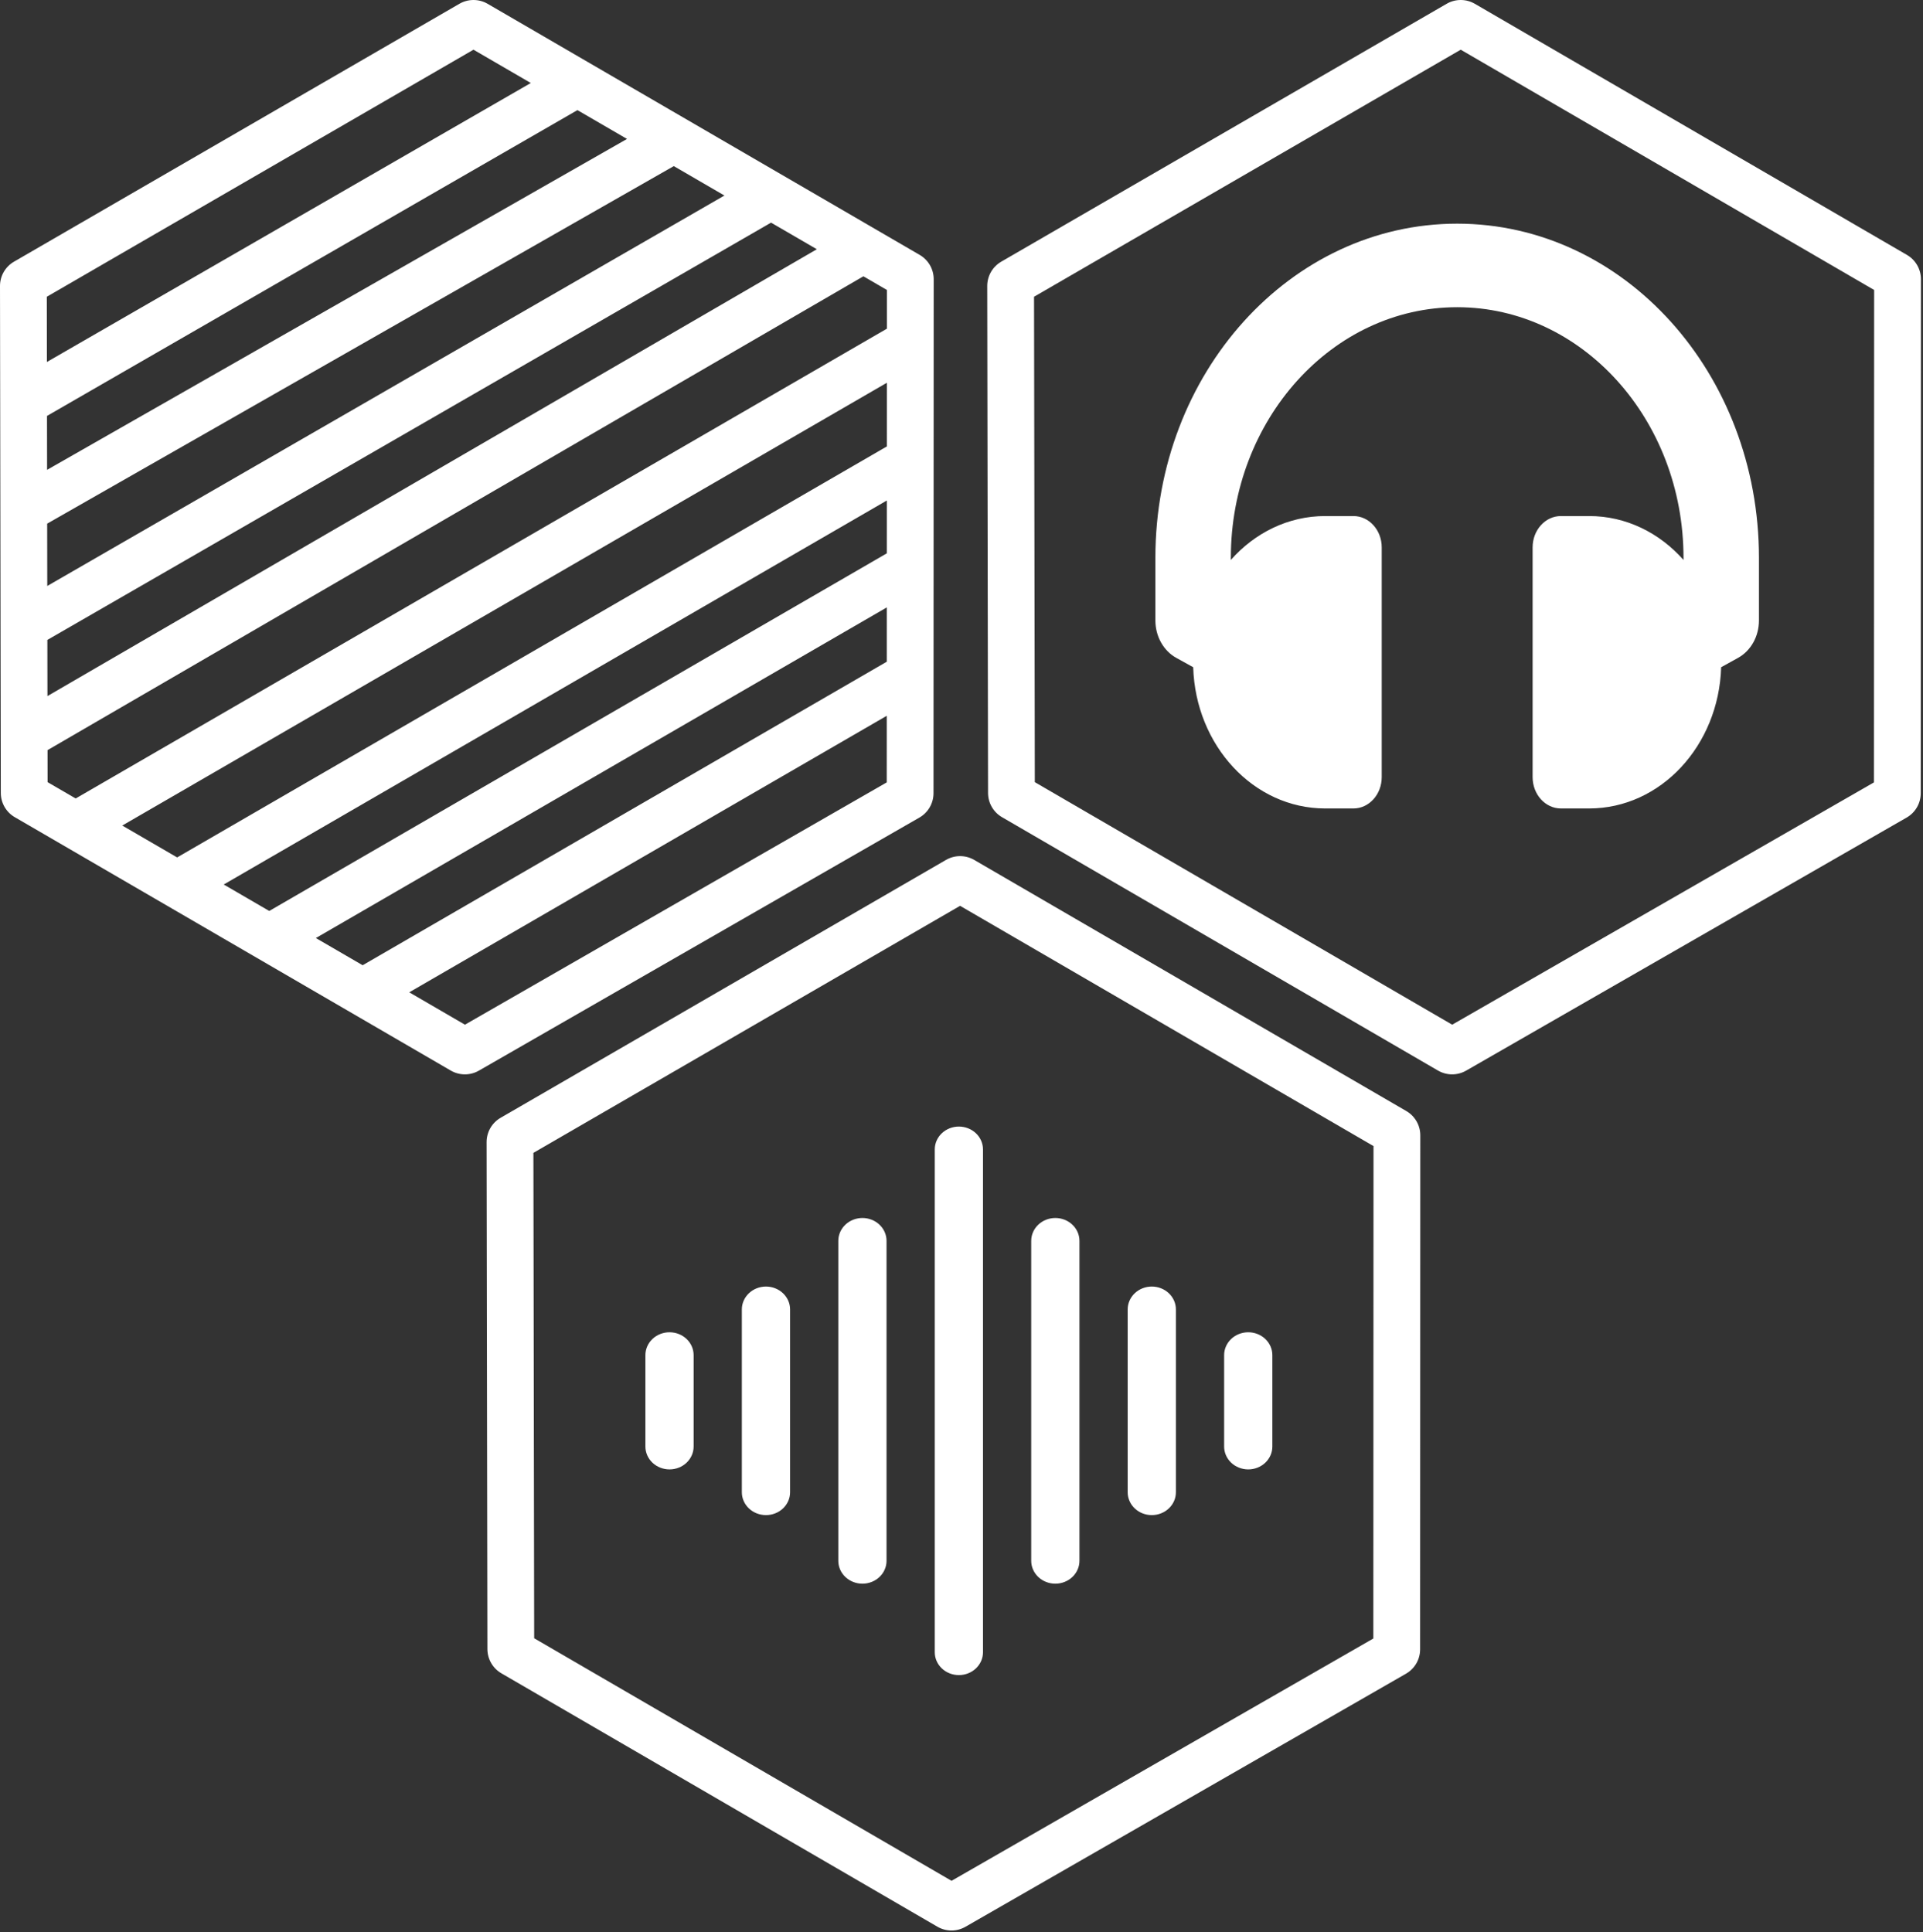 <svg width="411" height="413" viewBox="0 0 411 413" fill="none" xmlns="http://www.w3.org/2000/svg">
<rect x="0" y="0" width="411" height="413" fill="#333333" stroke="none"/>
<path fill-rule="evenodd" clip-rule="evenodd" d="M10.004 63.43L101.197 10.624L113.446 17.743L10.026 77.373L10.004 63.43ZM10.044 88.905L123.416 23.538L134.013 29.697L10.063 100.429L10.044 88.905ZM10.081 111.932L144.008 35.507L154.829 41.796L10.102 125.252L10.081 111.932ZM10.121 136.785L164.799 47.59L174.581 53.275L10.14 148.79L10.121 136.785ZM10.158 160.344L184.533 59.059L189.557 61.98L189.554 70.26L16.174 170.676L10.169 167.186L10.158 160.344ZM26.133 176.464L189.55 81.818L189.545 95.427L37.859 183.279L26.133 176.464ZM47.818 189.067L189.541 106.986L189.536 118.278L57.547 194.722L47.818 189.067ZM67.506 200.51L189.532 129.837L189.528 141.445L77.508 206.323L67.506 200.51ZM87.467 212.112L189.524 153.003L189.519 167.24L99.373 219.031L87.467 212.112ZM104.216 0.813C102.355 -0.269 100.057 -0.271 98.194 0.808L2.993 55.933C1.138 57.008 -0.003 58.991 7.6738e-06 61.135L0.173 169.499C0.176 171.633 1.313 173.605 3.158 174.677L96.346 228.839C98.201 229.917 100.49 229.922 102.35 228.854L196.507 174.758C198.369 173.689 199.517 171.705 199.518 169.558L199.558 59.681C199.558 57.542 198.421 55.565 196.573 54.491L104.216 0.813ZM221.004 63.43L312.197 10.624L400.557 61.98L400.519 167.24L310.373 219.031L221.169 167.186L221.004 63.43ZM315.216 0.813C313.355 -0.269 311.057 -0.271 309.194 0.808L213.993 55.933C212.138 57.008 210.997 58.991 211 61.135L211.173 169.499C211.176 171.633 212.313 173.605 214.158 174.677L307.346 228.839C309.201 229.917 311.49 229.922 313.35 228.854L407.507 174.758C409.369 173.689 410.517 171.705 410.518 169.558L410.558 59.681C410.558 57.542 409.421 55.565 407.573 54.491L315.216 0.813ZM293.557 244.98L205.197 193.624L114.004 246.43L114.169 350.186L203.373 402.031L293.519 350.24L293.557 244.98ZM208.216 183.813C206.355 182.731 204.057 182.729 202.194 183.808L106.993 238.933C105.138 240.008 103.997 241.991 104 244.135L104.173 352.499C104.176 354.633 105.313 356.605 107.158 357.677L200.346 411.839C202.201 412.917 204.49 412.923 206.35 411.854L203.859 407.518L206.35 411.854L300.507 357.758C302.369 356.689 303.517 354.705 303.518 352.558L303.558 242.681C303.558 240.543 302.421 238.565 300.573 237.491L208.216 183.813ZM311.439 47.809C275.793 47.809 246.939 79.755 246.939 119.238V132.63C246.939 134.289 247.356 135.914 248.144 137.324C248.931 138.735 250.057 139.875 251.396 140.616L255.02 142.623C255.527 159.389 267.958 172.809 283.221 172.809H289.268C292.607 172.809 295.314 169.811 295.314 166.113V117.005C295.314 113.307 292.607 110.309 289.268 110.309H283.221C275.324 110.309 268.186 113.902 263.064 119.692V119.238C263.064 89.698 284.765 65.666 311.439 65.666C338.113 65.666 359.814 89.698 359.814 119.238V119.692C354.692 113.902 347.555 110.309 339.658 110.309H333.611C330.272 110.309 327.564 113.307 327.564 117.005V166.113C327.564 169.811 330.272 172.809 333.611 172.809H339.658C354.921 172.809 367.352 159.389 367.859 142.623L371.482 140.616C372.822 139.875 373.948 138.735 374.735 137.325C375.522 135.914 375.939 134.289 375.939 132.63V119.238C375.939 79.762 347.092 47.809 311.439 47.809ZM204.939 240.809C206.306 240.809 207.617 241.324 208.584 242.24C209.55 243.156 210.093 244.399 210.093 245.694V353.174C210.093 354.469 209.55 355.712 208.584 356.628C207.617 357.544 206.306 358.059 204.939 358.059C203.573 358.059 202.262 357.544 201.295 356.628C200.329 355.712 199.786 354.469 199.786 353.174V245.694C199.786 244.399 200.329 243.156 201.295 242.24C202.262 241.324 203.573 240.809 204.939 240.809ZM184.324 260.351C185.691 260.351 187.002 260.865 187.968 261.782C188.935 262.698 189.478 263.94 189.478 265.236V333.632C189.478 334.928 188.935 336.17 187.968 337.086C187.002 338.003 185.691 338.517 184.324 338.517C182.957 338.517 181.646 338.003 180.68 337.086C179.713 336.17 179.17 334.928 179.17 333.632V265.236C179.17 263.94 179.713 262.698 180.68 261.782C181.646 260.865 182.957 260.351 184.324 260.351ZM225.555 260.351C226.922 260.351 228.233 260.865 229.199 261.782C230.166 262.698 230.709 263.94 230.709 265.236V333.632C230.709 334.928 230.166 336.17 229.199 337.086C228.233 338.003 226.922 338.517 225.555 338.517C224.188 338.517 222.877 338.003 221.91 337.086C220.944 336.17 220.401 334.928 220.401 333.632V265.236C220.401 263.94 220.944 262.698 221.91 261.782C222.877 260.865 224.188 260.351 225.555 260.351ZM163.709 275.007C165.076 275.007 166.386 275.522 167.353 276.438C168.32 277.354 168.863 278.597 168.863 279.892V318.976C168.863 320.271 168.32 321.514 167.353 322.43C166.386 323.346 165.076 323.861 163.709 323.861C162.342 323.861 161.031 323.346 160.064 322.43C159.098 321.514 158.555 320.271 158.555 318.976V279.892C158.555 278.597 159.098 277.354 160.064 276.438C161.031 275.522 162.342 275.007 163.709 275.007ZM246.17 275.007C247.537 275.007 248.848 275.522 249.815 276.438C250.781 277.354 251.324 278.597 251.324 279.892V318.976C251.324 320.271 250.781 321.514 249.815 322.43C248.848 323.346 247.537 323.861 246.17 323.861C244.803 323.861 243.492 323.346 242.526 322.43C241.559 321.514 241.016 320.271 241.016 318.976V279.892C241.016 278.597 241.559 277.354 242.526 276.438C243.492 275.522 244.803 275.007 246.17 275.007ZM143.093 284.778C144.46 284.778 145.771 285.292 146.738 286.209C147.704 287.125 148.247 288.367 148.247 289.663V309.205C148.247 310.5 147.704 311.743 146.738 312.659C145.771 313.576 144.46 314.09 143.093 314.09C141.726 314.09 140.415 313.576 139.449 312.659C138.482 311.743 137.939 310.5 137.939 309.205V289.663C137.939 288.367 138.482 287.125 139.449 286.209C140.415 285.292 141.726 284.778 143.093 284.778ZM266.786 284.778C268.152 284.778 269.463 285.292 270.43 286.209C271.396 287.125 271.939 288.367 271.939 289.663V309.205C271.939 310.5 271.396 311.743 270.43 312.659C269.463 313.576 268.152 314.09 266.786 314.09C265.419 314.09 264.108 313.576 263.141 312.659C262.175 311.743 261.632 310.5 261.632 309.205V289.663C261.632 288.367 262.175 287.125 263.141 286.209C264.108 285.292 265.419 284.778 266.786 284.778Z" fill="white"/>
</svg>
